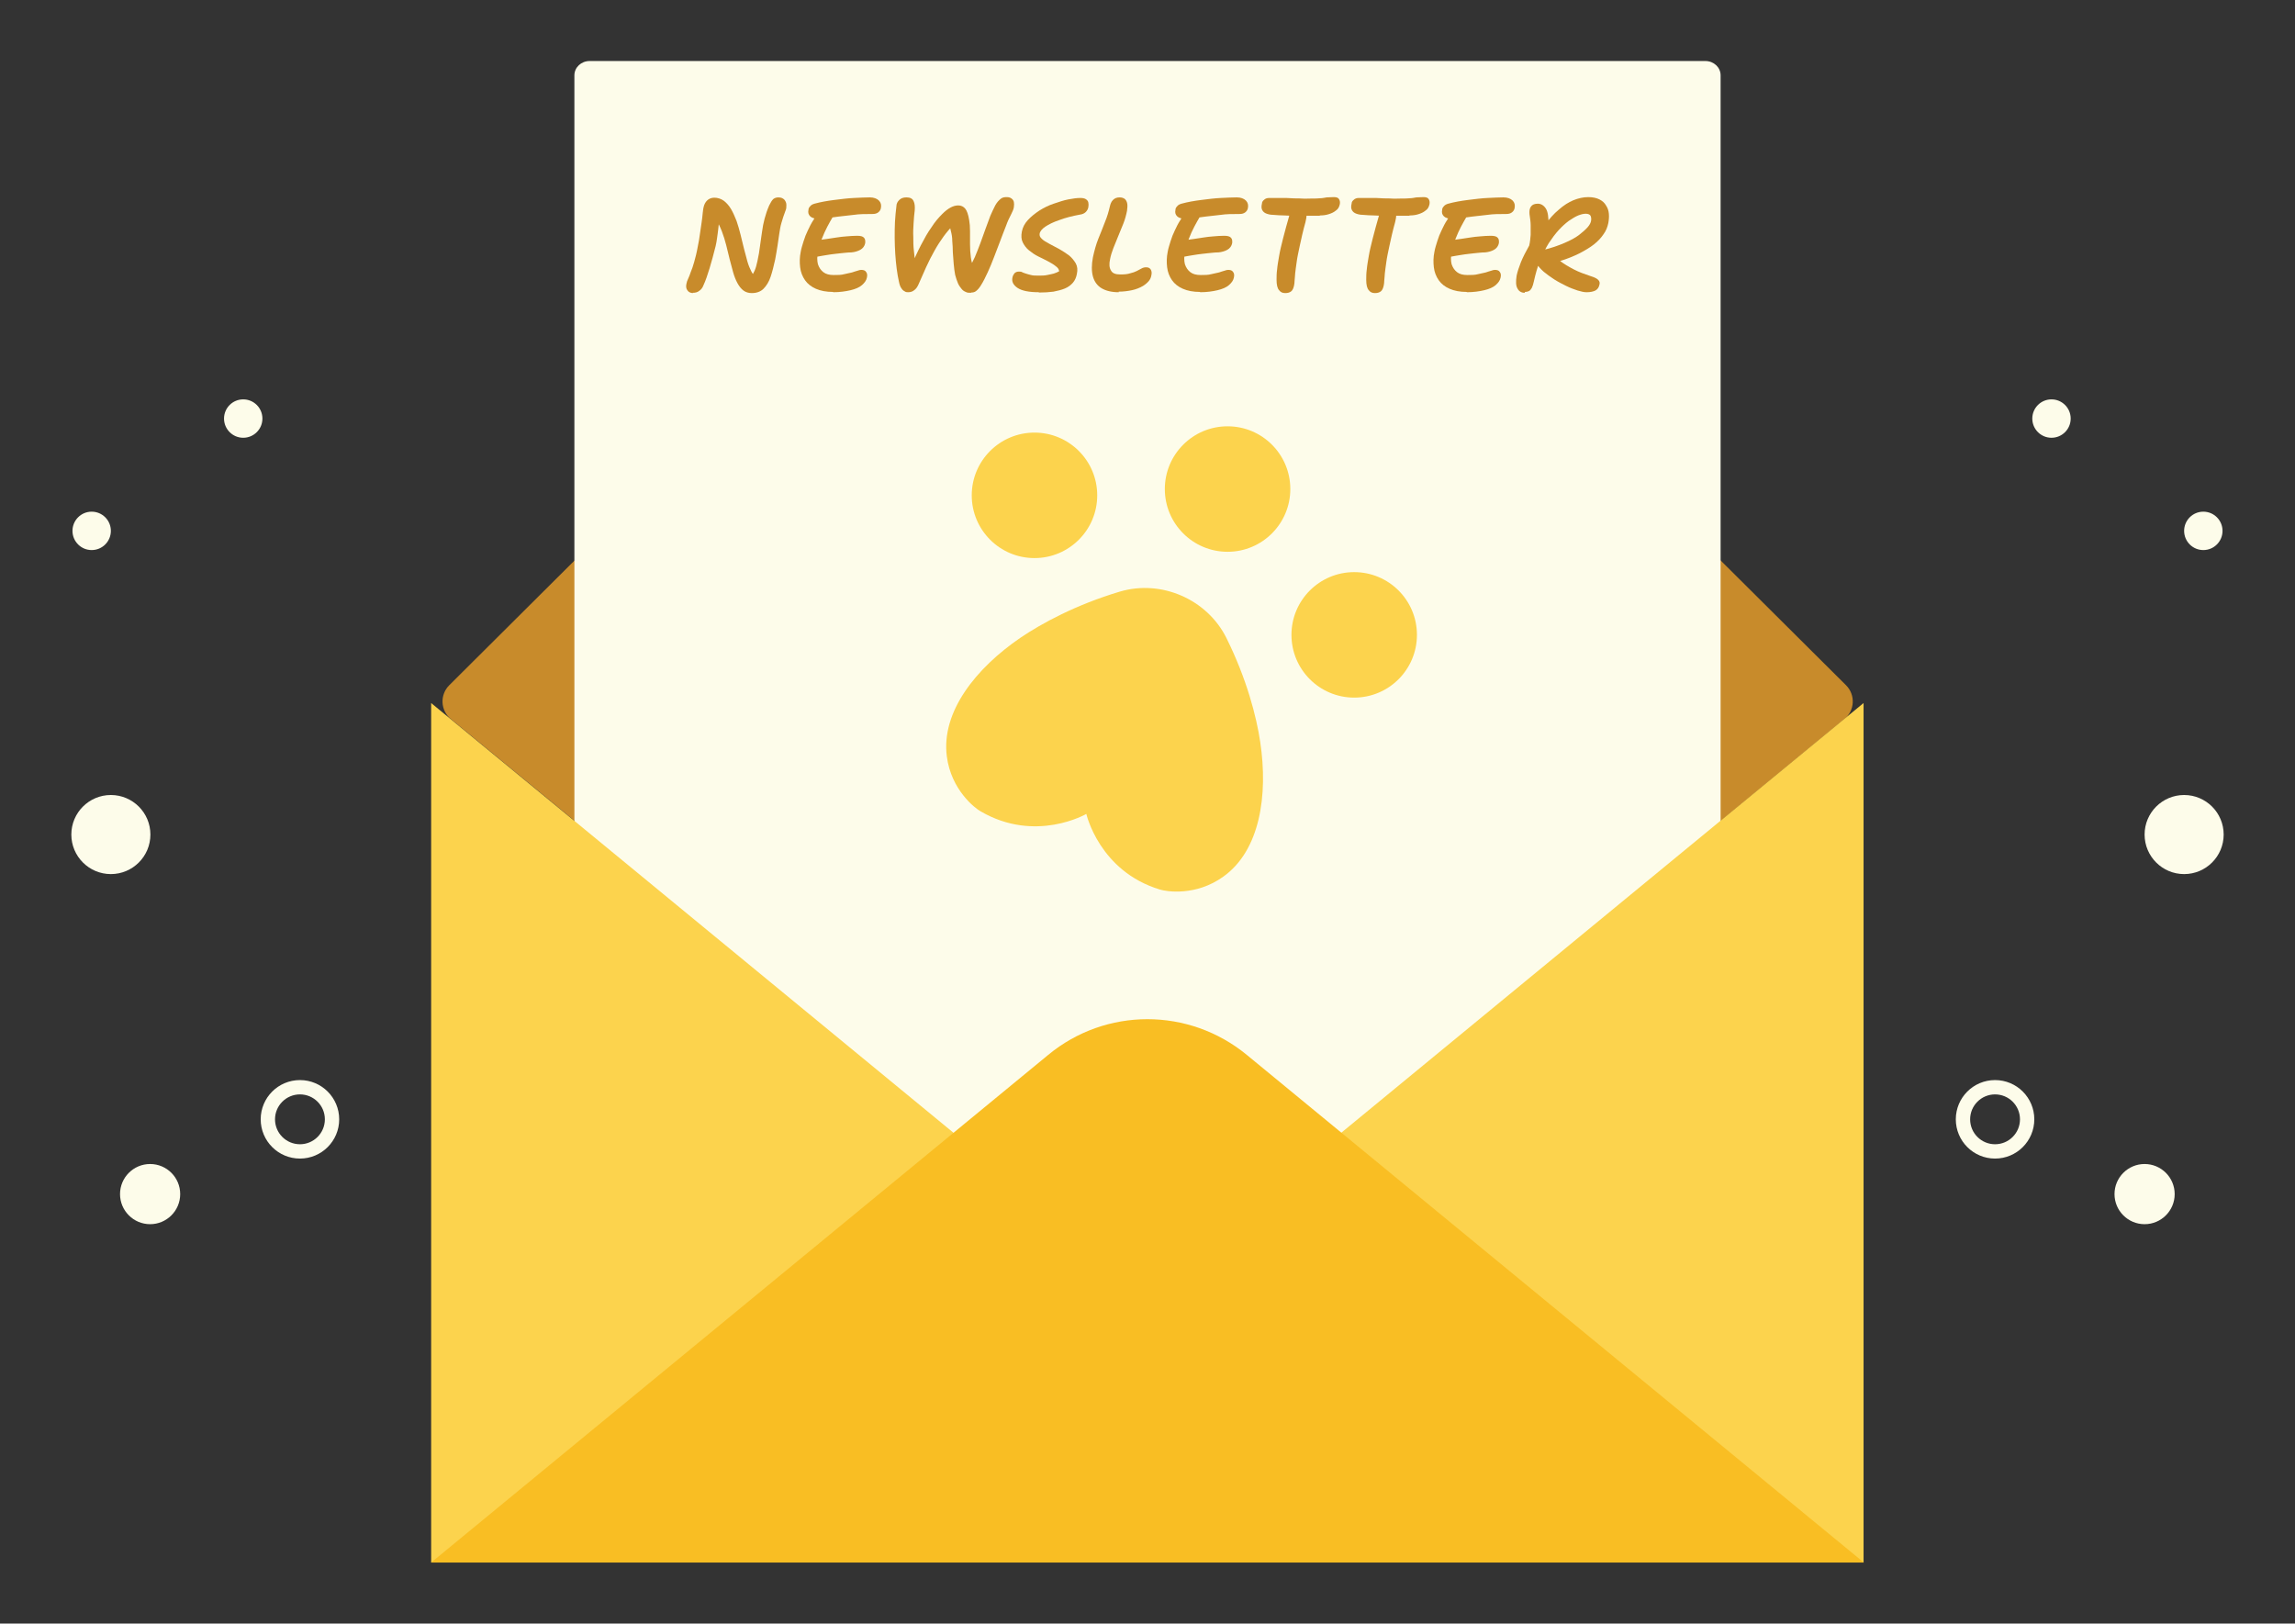 <?xml version="1.0" encoding="UTF-8"?>
<svg id="Layer_2" data-name="Layer 2" xmlns="http://www.w3.org/2000/svg" viewBox="0 0 80.11 56.67">
  <rect x="0" y="0" width="80.11" height="56.67" fill="#333333" stroke="none"/>
  <defs>
    <style>
      .cls-1 {
        fill: #fdfcea;
      }

      .cls-2 {
        fill: #fcd34d;
      }

      .cls-3 {
        stroke: #fcfcec;
      }

      .cls-3, .cls-4 {
        fill: none;
        stroke-miterlimit: 10;
        stroke-width: .5px;
      }

      .cls-4 {
        stroke: #fdfcea;
      }

      .cls-5 {
        fill: #c88b2b;
      }

      .cls-6 {
        fill: #f9be23;
      }
    </style>
  </defs>
  <g>
    <circle class="cls-1" cx="3.87" cy="29.13" r="1.38"/>
    <circle class="cls-1" cx="3.2" cy="18.53" r=".67"/>
    <circle class="cls-1" cx="5.24" cy="41.68" r="1.05"/>
    <circle class="cls-3" cx="10.47" cy="39.07" r="1.12"/>
    <circle class="cls-1" cx="8.49" cy="14.61" r=".67"/>
  </g>
  <g>
    <circle class="cls-1" cx="76.24" cy="29.13" r="1.38"/>
    <circle class="cls-1" cx="76.91" cy="18.53" r=".67"/>
    <circle class="cls-1" cx="74.86" cy="41.68" r="1.05"/>
    <circle class="cls-4" cx="69.64" cy="39.07" r="1.12"/>
    <circle class="cls-1" cx="71.61" cy="14.61" r=".67"/>
  </g>
  <g>
    <path class="cls-5" d="m35.73,3.96L15.68,23.92c-.33.33-.31.88.06,1.18l20.35,16.74c2.31,1.9,5.63,1.9,7.94,0l20.35-16.74c.37-.3.39-.85.06-1.18L44.38,3.96c-2.39-2.38-6.26-2.38-8.65,0Z"/>
    <g>
      <g>
        <path class="cls-1" d="m59.53,2.13H20.58c-.29,0-.53.22-.53.5v27.07s.02.07.05.09l16.41,12.86c2.06,1.61,5.03,1.61,7.09,0l16.41-12.86s.05-.06.05-.09V2.63c0-.28-.24-.5-.53-.5Z"/>
        <g>
          <path class="cls-5" d="m24.2,10.23c-.09,0-.16-.03-.2-.09-.05-.06-.06-.14-.04-.23.01-.06.03-.12.06-.18s.06-.14.09-.23c.04-.09.08-.21.12-.35.04-.14.09-.33.13-.56.03-.13.05-.27.07-.41s.04-.28.06-.41.03-.24.04-.34c.01-.1.02-.16.03-.2.02-.09.06-.17.12-.23s.15-.1.25-.1c.13,0,.24.04.34.11.09.07.18.17.25.29.07.12.13.26.19.41.05.15.1.31.14.48.04.17.08.33.12.49.04.16.08.31.12.45.04.14.09.25.14.35.05.1.12.16.19.19l-.35.14s.1-.1.14-.15c.05-.05.09-.12.13-.21.04-.09.07-.2.1-.34.04-.18.07-.36.09-.53.02-.17.05-.33.07-.49.02-.16.05-.31.09-.46.04-.15.09-.3.16-.46.05-.1.09-.17.14-.22.05-.04.11-.06.18-.06.1,0,.16.03.21.08.04.05.07.11.07.18,0,.07,0,.14-.03.2-.06.15-.1.29-.14.42s-.06.27-.08.4-.04.27-.06.41-.05.3-.08.47c-.05.23-.1.43-.16.61-.06.18-.15.32-.25.42-.1.1-.24.15-.41.15-.11,0-.21-.03-.29-.09s-.15-.15-.21-.26-.11-.24-.15-.38c-.04-.14-.08-.29-.12-.45-.04-.16-.08-.32-.12-.49-.04-.16-.09-.32-.15-.48-.06-.15-.12-.29-.21-.42l.11-.02c0,.14-.02.26-.03.37-.01.11-.03.21-.04.3s-.03.19-.05.28c-.07.28-.14.54-.21.77s-.14.44-.22.61c-.03.08-.08.14-.14.18-.06.05-.13.07-.23.07Z"/>
          <path class="cls-5" d="m29.08,10.19c-.24,0-.44-.04-.6-.11-.16-.07-.29-.17-.38-.3s-.15-.28-.17-.45c-.02-.17-.02-.35.02-.54.02-.12.06-.24.1-.37.04-.13.09-.26.15-.38.06-.13.12-.25.2-.37.06-.11.14-.2.23-.27.09-.07.18-.1.28-.1.04,0,.08.01.11.03.04.02.06.05.07.09.01.04,0,.09-.02.15-.06.1-.12.21-.19.34s-.13.27-.19.42c-.06.15-.1.31-.14.48-.03.15-.03.29,0,.41.04.12.1.21.19.28.09.07.21.1.36.1s.26,0,.37-.03c.1-.02.19-.04.27-.06.07-.02.14-.05.19-.06.05-.02.1-.03.13-.03.08,0,.14.02.17.07.04.05.05.11.03.2-.02.1-.08.18-.17.26s-.23.14-.4.18c-.17.04-.37.07-.61.07Zm-.65-1.22c-.07.02-.13.01-.16-.01-.03-.02-.05-.06-.06-.11,0-.05,0-.1,0-.15.02-.08.06-.14.12-.2.07-.06.15-.1.24-.11.09-.02.19-.04.3-.05.11-.02.22-.03.33-.05s.23-.03.35-.04c.12-.01.24-.02.37-.02.12,0,.2.02.24.07.04.04.05.11.04.19-.02.1-.08.18-.17.23-.09.05-.2.08-.31.09-.13,0-.26.02-.38.03s-.24.03-.34.04c-.11.02-.21.03-.31.05s-.18.03-.26.05Zm.16-1.33c-.14,0-.25-.03-.31-.09-.06-.06-.08-.13-.06-.22,0-.05.02-.09.06-.13.03-.04.08-.07.15-.09.22-.06.45-.1.69-.13s.47-.06.69-.07c.22-.01.4-.02.55-.02.14,0,.25.04.32.11.07.07.09.16.07.26-.01.06-.04.11-.09.15s-.11.06-.21.06c-.24,0-.45,0-.65.03-.2.02-.37.04-.53.06-.16.02-.29.04-.4.06s-.2.03-.27.03Z"/>
          <path class="cls-5" d="m33.89,10.22c-.07,0-.13,0-.18-.03-.05-.02-.1-.05-.14-.1-.04-.05-.09-.11-.13-.2-.04-.09-.07-.19-.1-.3-.02-.12-.04-.24-.05-.38-.01-.13-.02-.27-.03-.4,0-.14-.01-.27-.02-.4,0-.13-.02-.24-.05-.35-.02-.11-.05-.19-.09-.26l.18.06c-.12.11-.23.24-.34.39-.11.15-.22.32-.32.5-.1.18-.2.37-.29.57s-.18.4-.27.61c-.04.09-.09.16-.15.2-.06.05-.13.07-.21.07-.04,0-.08,0-.12-.03-.04-.02-.08-.05-.11-.1-.04-.05-.07-.13-.09-.23-.03-.14-.06-.29-.08-.46-.02-.17-.04-.34-.05-.52-.01-.18-.02-.37-.02-.56,0-.19,0-.38.01-.56.01-.19.03-.37.05-.54,0-.09.04-.16.1-.22.06-.06.14-.09.25-.09.13,0,.21.04.25.13.04.08.05.19.04.32-.02.14-.03.3-.04.45-.01.16-.02.32-.01.48,0,.16,0,.32.02.48s.03.32.06.49l-.14.03c.1-.25.21-.49.33-.72s.23-.43.36-.61c.12-.19.25-.34.38-.47.1-.1.19-.17.28-.22.09-.05.18-.08.28-.08s.18.04.24.11c.06.07.11.21.14.4.02.11.03.24.03.39s0,.3,0,.46.01.31.03.46c.02.15.06.28.12.39h-.19c.07-.12.14-.26.21-.41.06-.15.13-.31.19-.48.06-.17.12-.33.18-.5.06-.16.12-.32.17-.46.06-.14.12-.26.17-.36.06-.11.13-.18.19-.23s.13-.06.21-.06.13.02.17.05c.04.03.07.07.08.12.01.05.01.11,0,.18s-.04.14-.08.22c-.07.13-.14.28-.2.45-.07.17-.13.34-.2.52-.07.18-.14.37-.21.55-.07.18-.14.36-.22.53-.08.17-.15.32-.24.46-.06.1-.12.16-.17.2s-.11.05-.16.05Z"/>
          <path class="cls-5" d="m36.26,10.2c-.34,0-.59-.05-.74-.15-.15-.1-.21-.22-.18-.36.01-.06.04-.11.07-.15.04-.04.09-.06.15-.06.05,0,.09,0,.12.02s.08.03.13.05.11.03.18.05.16.02.27.02.2,0,.29-.02.16-.03.23-.05c.07-.02.13-.05.19-.08,0-.07-.05-.13-.12-.18-.07-.06-.16-.11-.27-.17-.11-.06-.22-.11-.34-.17-.12-.06-.22-.13-.32-.21s-.17-.18-.22-.28-.06-.23-.03-.38c.03-.15.1-.28.21-.4.11-.12.25-.23.4-.33.16-.1.32-.18.5-.24s.35-.12.51-.15.3-.05.41-.05c.09,0,.15.01.2.04s.08.07.09.12c.01.05.01.1,0,.16-.01.06-.04.12-.09.17s-.12.08-.2.09c-.27.05-.51.11-.72.19-.21.07-.37.15-.49.23s-.19.17-.2.25c-.01.06.01.12.08.18.06.06.15.11.26.17.11.06.22.12.34.18.12.07.23.14.34.22.1.08.18.18.24.28.06.11.07.23.04.37-.02.12-.07.23-.14.31-.07.08-.16.15-.28.2s-.25.08-.4.11c-.15.02-.32.03-.5.03Z"/>
          <path class="cls-5" d="m39.05,10.2c-.25,0-.45-.05-.6-.14-.15-.09-.25-.23-.3-.41-.05-.18-.05-.41,0-.67.05-.23.11-.45.19-.65.08-.2.16-.39.23-.58.08-.19.13-.37.17-.54.02-.09.05-.17.11-.23s.13-.09.23-.09c.08,0,.14.02.19.06.04.04.07.1.08.17.01.07,0,.15-.01.24-.03.15-.07.3-.13.45-.06.15-.12.3-.18.44s-.12.29-.17.42c-.05.13-.09.26-.11.37-.04.17-.03.31.03.4.05.1.16.14.33.14.14,0,.25-.01.34-.04.09-.02.17-.05.23-.08s.12-.06.17-.09c.05-.03.11-.04.16-.04.08,0,.13.03.16.08.03.05.04.12.02.2-.01.07-.04.14-.09.2s-.12.12-.2.17c-.12.07-.25.12-.39.15s-.3.05-.46.05Z"/>
          <path class="cls-5" d="m41.89,10.19c-.24,0-.44-.04-.6-.11-.16-.07-.29-.17-.38-.3s-.15-.28-.17-.45c-.02-.17-.02-.35.02-.54.02-.12.06-.24.1-.37.04-.13.09-.26.15-.38.06-.13.12-.25.2-.37.06-.11.14-.2.23-.27.09-.07.18-.1.28-.1.04,0,.08.01.11.03.04.02.06.05.07.09.01.04,0,.09-.02.15-.06.1-.12.21-.19.34s-.13.27-.19.42c-.06.15-.1.31-.14.48-.03.15-.03.29,0,.41.04.12.1.21.19.28.09.07.21.1.36.1s.26,0,.37-.03c.1-.02.19-.04.27-.06.07-.02.14-.05.19-.06.05-.02.1-.03.13-.03.08,0,.14.02.17.07.04.05.05.11.03.2-.02.1-.08.18-.17.26s-.23.14-.4.18c-.17.04-.37.07-.61.07Zm-.65-1.22c-.07.02-.13.01-.16-.01-.03-.02-.05-.06-.06-.11,0-.05,0-.1,0-.15.02-.08.06-.14.12-.2.07-.06.15-.1.24-.11.09-.02.19-.04.3-.05.11-.02.22-.03.33-.05s.23-.03.35-.04c.12-.01.24-.02.37-.02.12,0,.2.02.24.07.04.04.05.11.04.19-.02.1-.08.18-.17.23-.09.05-.2.08-.31.09-.13,0-.26.02-.38.03s-.24.03-.34.04c-.11.02-.21.03-.31.05s-.18.03-.26.05Zm.16-1.33c-.14,0-.25-.03-.31-.09-.06-.06-.08-.13-.06-.22,0-.05.02-.09.06-.13.03-.04.08-.07.15-.09.22-.06.45-.1.69-.13s.47-.06.69-.07c.22-.01.4-.02.55-.02.14,0,.25.04.32.11.07.07.09.16.07.26-.01.06-.04.11-.09.15s-.11.06-.21.06c-.24,0-.45,0-.65.03-.2.02-.37.04-.53.06-.16.02-.29.04-.4.06s-.2.03-.27.03Z"/>
          <path class="cls-5" d="m46.07,7.53h-.46c-.14,0-.27,0-.4,0s-.25,0-.38-.01c-.12,0-.25-.01-.38-.02-.12,0-.22-.03-.28-.06s-.1-.08-.12-.13c-.02-.05-.02-.12,0-.2,0-.06.03-.1.08-.14.04-.04.1-.06.18-.06.15,0,.29,0,.42,0,.13,0,.25,0,.36.01s.22,0,.34.01.23,0,.36,0c.11,0,.21,0,.29-.01.08,0,.16-.02.23-.03.08,0,.16-.01.25-.01s.15.02.18.07c.03.05.04.1.03.17-.02.1-.06.18-.14.23-.07.06-.16.1-.26.13-.1.03-.2.04-.3.04Zm-1.21,2.7c-.09,0-.16-.03-.21-.1-.06-.06-.09-.19-.09-.36,0-.11,0-.23.02-.37.01-.13.04-.29.07-.47s.08-.38.14-.62.14-.52.23-.84c.02-.08.06-.15.12-.2.06-.05.12-.08.19-.08.14,0,.23.04.26.13.03.09.03.23-.02.43-.09.32-.15.6-.2.83-.05.23-.09.42-.11.58-.02.15-.04.28-.05.38s-.01.18-.02.25c0,.07-.01.13-.02.18-.02.09-.05.16-.1.2s-.12.06-.2.06Z"/>
          <path class="cls-5" d="m49.2,7.53h-.46c-.14,0-.27,0-.4,0s-.25,0-.38-.01c-.12,0-.25-.01-.38-.02-.12,0-.22-.03-.28-.06s-.1-.08-.12-.13c-.02-.05-.02-.12,0-.2,0-.06.03-.1.08-.14.04-.04.1-.06.18-.06.15,0,.29,0,.42,0,.13,0,.25,0,.36.01s.22,0,.34.01.23,0,.36,0c.11,0,.21,0,.29-.01.08,0,.16-.02.23-.03.08,0,.16-.01.25-.01s.15.02.18.07c.03.05.04.1.03.17-.02.1-.06.18-.14.23-.07.06-.16.1-.26.13-.1.03-.2.04-.3.04Zm-1.21,2.7c-.09,0-.16-.03-.21-.1-.06-.06-.09-.19-.09-.36,0-.11,0-.23.02-.37.01-.13.04-.29.07-.47s.08-.38.14-.62.14-.52.23-.84c.02-.08.06-.15.12-.2.06-.05.12-.08.19-.08.14,0,.23.04.26.13.03.09.03.23-.02.43-.09.32-.15.6-.2.83-.05.23-.09.42-.11.58-.02.15-.04.28-.05.38s-.01.18-.02.25c0,.07-.01.13-.02.18-.02.09-.05.16-.1.2s-.12.06-.2.06Z"/>
          <path class="cls-5" d="m51.2,10.19c-.24,0-.44-.04-.6-.11-.16-.07-.29-.17-.38-.3s-.15-.28-.17-.45c-.02-.17-.02-.35.02-.54.02-.12.06-.24.1-.37.04-.13.09-.26.15-.38.06-.13.12-.25.2-.37.06-.11.14-.2.23-.27.09-.07.18-.1.28-.1.04,0,.08.01.11.03.04.02.06.05.07.09.01.04,0,.09-.02.15-.06.1-.12.21-.19.34s-.13.27-.19.42c-.06.15-.1.31-.14.48-.03.15-.03.29,0,.41.04.12.1.21.19.28.09.07.21.1.36.1s.26,0,.37-.03c.1-.02.19-.04.27-.06.07-.02.14-.05.19-.06.05-.02.1-.03.13-.03.08,0,.14.02.17.07.04.05.05.11.03.2-.02.1-.08.18-.17.26s-.23.14-.4.18c-.17.04-.37.07-.61.07Zm-.65-1.22c-.07.02-.13.01-.16-.01-.03-.02-.05-.06-.06-.11,0-.05,0-.1,0-.15.02-.08.06-.14.12-.2.07-.06.15-.1.24-.11.09-.02.19-.04.3-.05.11-.02.22-.03.33-.05s.23-.03.35-.04c.12-.01.24-.02.37-.02.12,0,.2.02.24.07.04.04.05.11.04.19-.02.1-.08.18-.17.23-.09.05-.2.08-.31.09-.13,0-.26.02-.38.03s-.24.03-.34.04c-.11.02-.21.03-.31.05s-.18.03-.26.05Zm.16-1.33c-.14,0-.25-.03-.31-.09-.06-.06-.08-.13-.06-.22,0-.05.02-.09.06-.13.03-.04.08-.07.15-.09.22-.06.45-.1.69-.13s.47-.06.69-.07c.22-.01.4-.02.55-.02.14,0,.25.04.32.11.07.07.09.16.07.26-.01.06-.04.11-.09.15s-.11.06-.21.06c-.24,0-.45,0-.65.03-.2.02-.37.04-.53.06-.16.02-.29.04-.4.06s-.2.03-.27.03Z"/>
          <path class="cls-5" d="m53.22,10.22c-.11,0-.2-.05-.25-.15-.06-.1-.06-.25-.03-.45.03-.14.08-.29.15-.47.07-.17.17-.37.29-.58.03-.13.04-.26.05-.37,0-.11,0-.22,0-.34,0-.11-.02-.24-.04-.38-.01-.11,0-.2.05-.27s.13-.1.24-.1.21.06.28.17c.07.11.1.3.09.57h-.12c.15-.21.31-.39.48-.53.17-.15.34-.26.51-.33.17-.07.35-.11.52-.11.16,0,.29.03.39.08.1.05.18.12.23.21.06.09.09.18.1.29s0,.22-.02.33c-.03.14-.08.27-.17.39-.08.12-.19.24-.33.35-.14.11-.31.21-.5.31-.2.1-.42.19-.68.27.13.1.28.19.47.29s.39.17.6.24c.13.04.21.08.26.13s.06.11.04.17c-.02.1-.07.16-.14.2-.08.04-.18.06-.31.06-.08,0-.18-.02-.31-.06-.12-.04-.26-.09-.4-.16-.14-.07-.28-.14-.42-.23-.14-.09-.26-.18-.37-.27-.11-.1-.19-.19-.25-.29-.02-.05-.03-.11-.02-.17s.04-.12.08-.18c.04-.06.1-.09.16-.11.3-.07.55-.16.76-.25.21-.09.38-.18.51-.28.13-.1.23-.19.3-.27s.11-.16.12-.23c.01-.07,0-.13-.02-.17s-.08-.07-.17-.07c-.07,0-.16.02-.26.06-.1.04-.21.11-.33.19-.12.09-.23.19-.35.32-.12.13-.23.28-.35.46-.11.18-.21.38-.3.6-.09.22-.16.47-.22.74-.02.09-.04.16-.07.22-.03.05-.06.09-.1.11-.04.02-.09.03-.14.03Z"/>
        </g>
        <g>
          <g>
            <circle class="cls-2" cx="36.11" cy="17.29" r="2.19"/>
            <circle class="cls-2" cx="47.27" cy="22.16" r="2.19"/>
          </g>
          <g>
            <path class="cls-2" d="m33.05,26.4c.15,1.17.98,1.81,1.18,1.92,1.92,1.12,3.69.09,3.69.09h0s.45,2,2.57,2.64c.22.07,1.25.24,2.21-.45,1.28-.91,1.57-2.84,1.29-4.7-.13-.88-.47-2.2-1.18-3.63-.67-1.35-2.27-2.05-3.72-1.62-1.54.46-2.73,1.11-3.47,1.61-1.55,1.06-2.77,2.58-2.57,4.14Z"/>
            <circle class="cls-2" cx="42.85" cy="17.07" r="2.19"/>
          </g>
        </g>
      </g>
      <g>
        <path class="cls-2" d="m43.52,42.26c-2.01,1.66-4.91,1.66-6.93,0L15.05,24.54v30h50v-30l-21.54,17.72Z"/>
        <path class="cls-6" d="m43.52,36.82l21.54,17.72H15.05l21.54-17.72c2.01-1.66,4.91-1.66,6.93,0Z"/>
      </g>
    </g>
  </g>
</svg>